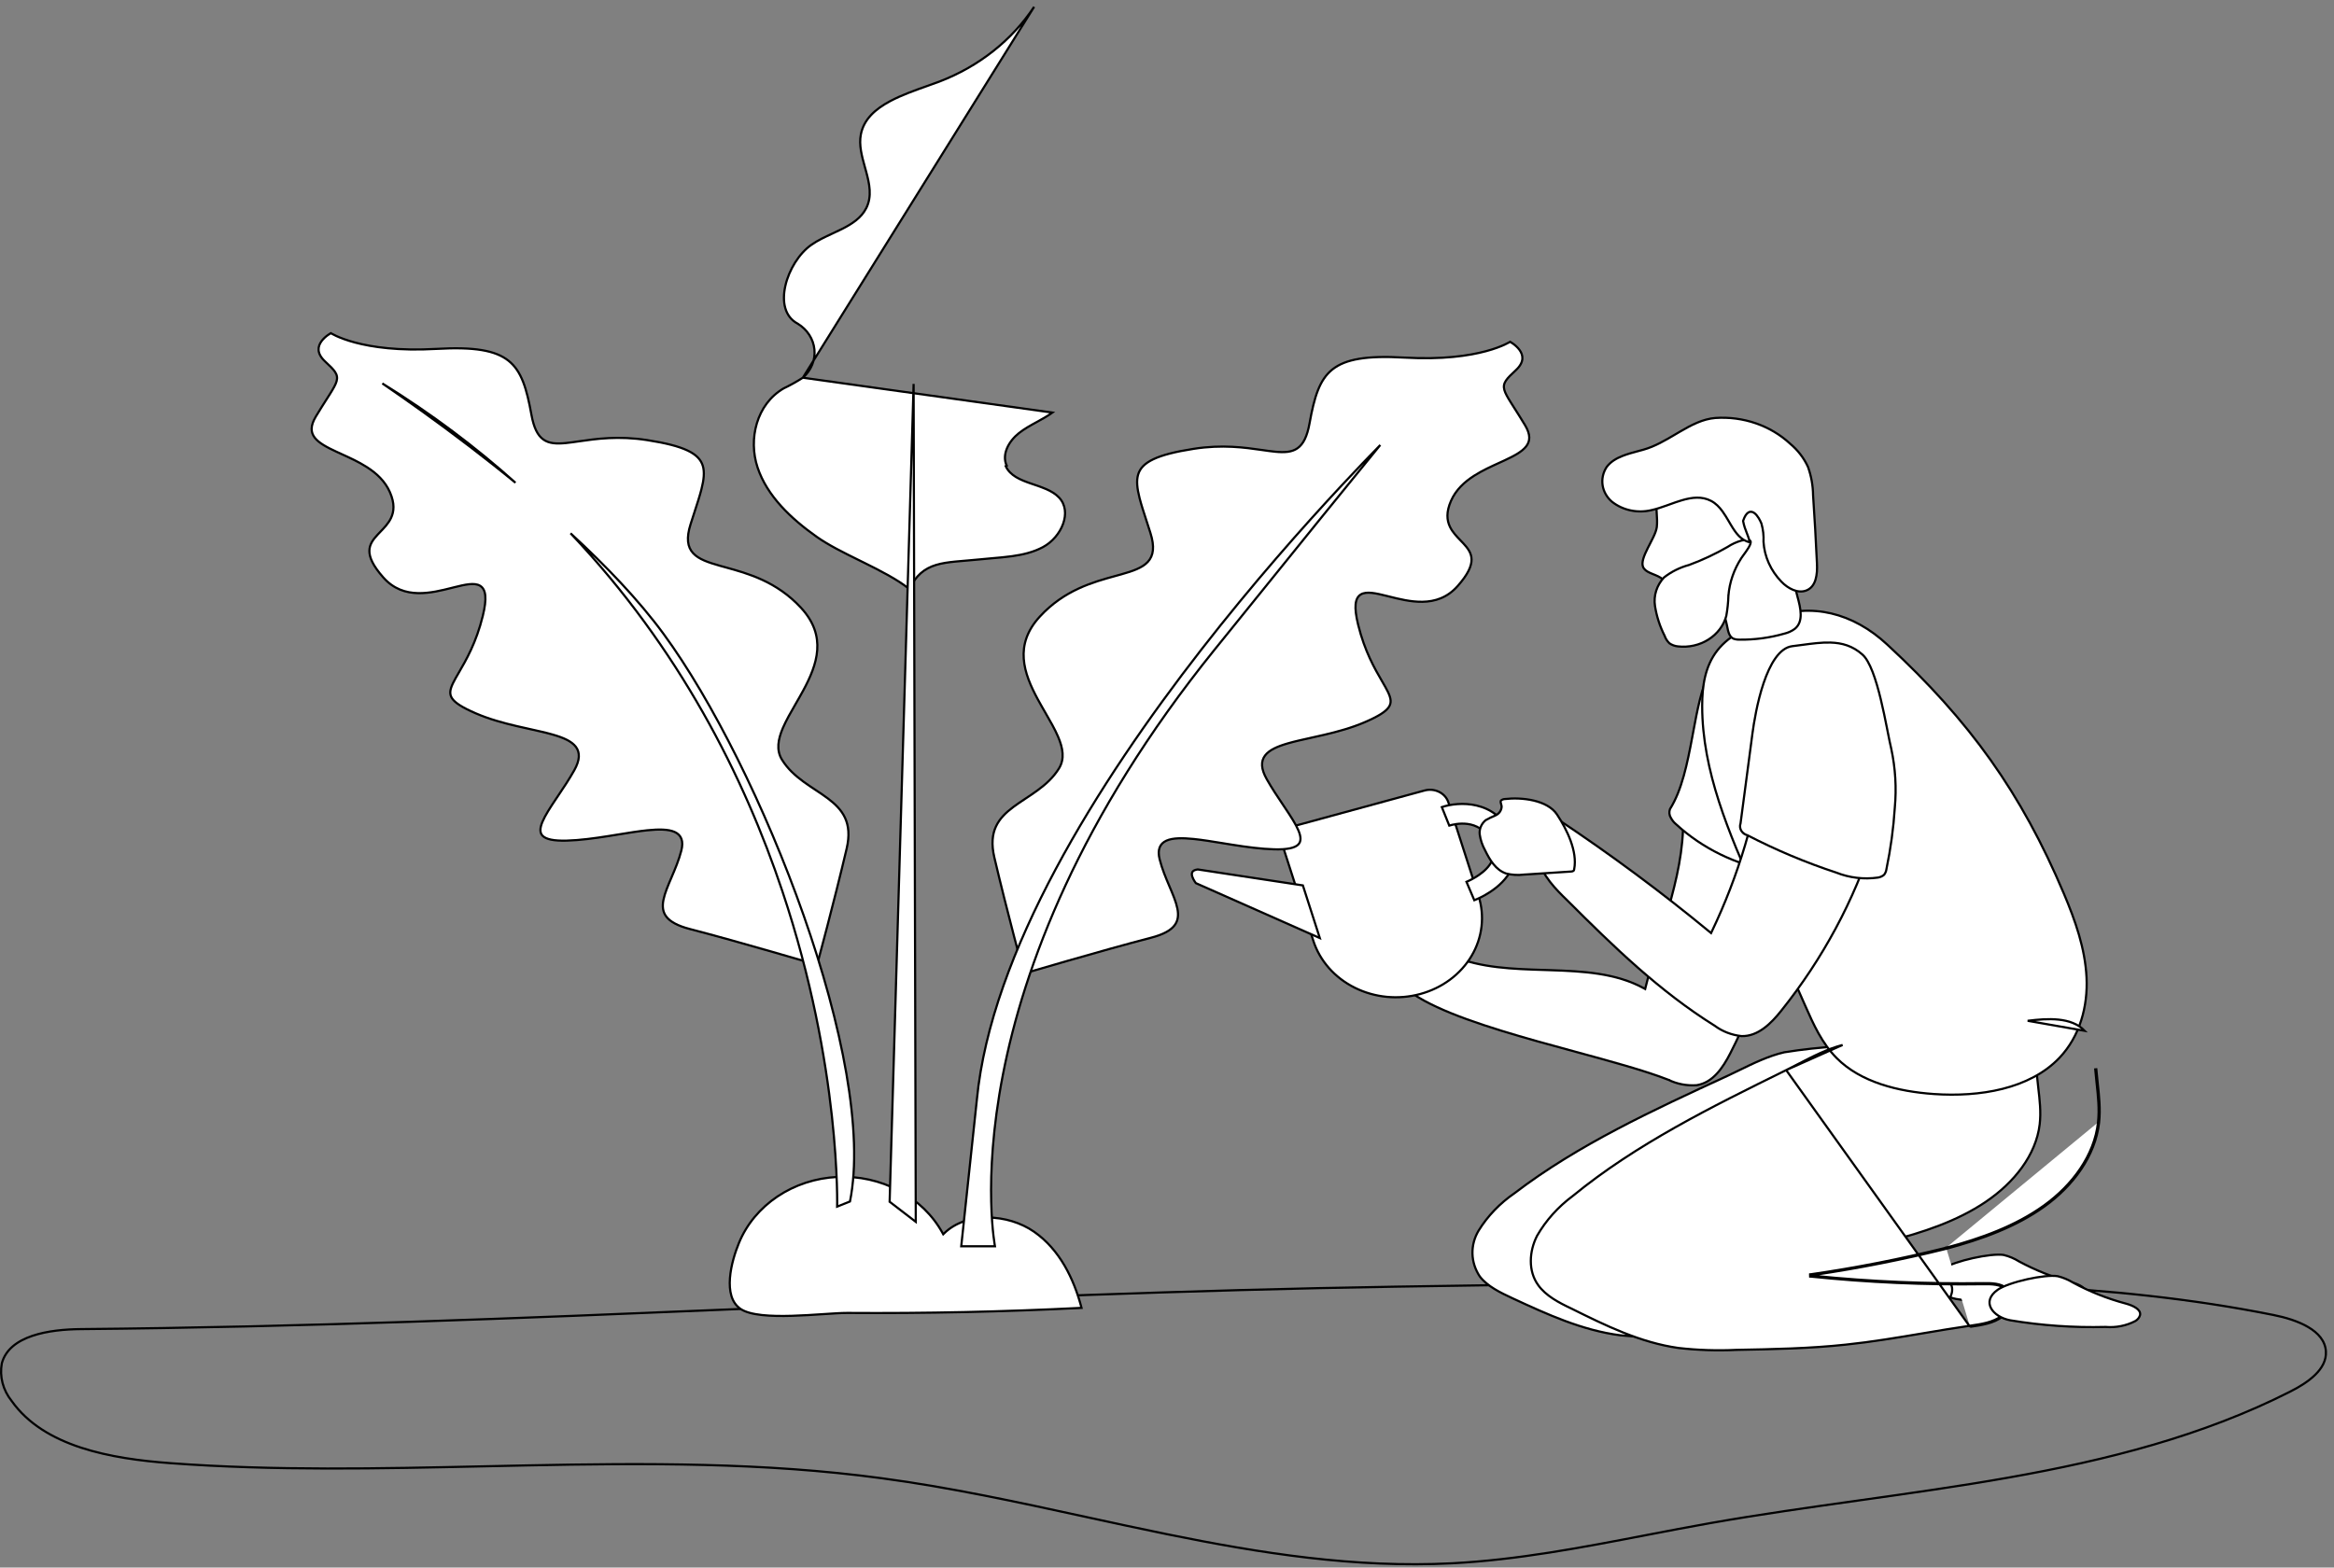 <svg width="323" height="217" viewBox="0 0 323 217" fill="none" xmlns="http://www.w3.org/2000/svg">
<rect x="0" y="0" width="323" height="217" fill="#808080" stroke="none"/>
<path d="M121.978 204.625C105.725 202.433 89.306 202.522 72.868 202.855C70.904 202.894 68.941 202.937 66.977 202.98C52.497 203.298 38.016 203.617 23.619 202.546L23.619 202.546C19.479 202.241 15.098 201.674 11.189 200.388C7.28 199.102 3.854 197.099 1.61 193.929L1.61 193.929L1.605 193.922C1.01 193.182 0.585 192.34 0.353 191.447C0.122 190.556 0.088 189.631 0.253 188.728C0.765 186.813 2.38 185.634 4.452 184.928C6.526 184.222 9.025 184.002 11.239 183.986L11.24 183.986C41.513 183.717 71.805 182.492 102.111 181.212C103.925 181.136 105.738 181.059 107.552 180.982C136.046 179.776 164.552 178.569 193.067 178.112C194.768 178.086 196.47 178.06 198.172 178.033C213.854 177.792 229.572 177.551 245.326 177.551L245.327 177.551C268.543 177.419 291.959 177.477 314.645 182.036L314.675 181.889L314.645 182.036C316.266 182.36 318.042 182.886 319.43 183.705C320.819 184.524 321.795 185.619 321.88 187.078C321.953 188.31 321.346 189.384 320.396 190.314C319.446 191.245 318.168 192.016 316.939 192.636L316.939 192.637C304.848 198.773 291.605 202.122 277.979 204.536C271.167 205.743 264.261 206.716 257.356 207.688L257.258 207.702C250.387 208.669 243.519 209.635 236.751 210.83C233.76 211.359 230.776 211.933 227.794 212.508C218.889 214.223 209.996 215.936 200.933 216.405C187.596 217.089 174.483 215.03 161.389 212.355C157.669 211.596 153.951 210.786 150.229 209.976C140.853 207.935 131.457 205.89 121.978 204.625ZM121.978 204.625C121.978 204.625 121.978 204.625 121.978 204.626L121.958 204.774L121.978 204.625C121.978 204.625 121.978 204.625 121.978 204.625Z" stroke="black" stroke-width="0.3"/>
<path d="M279.422 174.624L279.422 174.624L279.431 174.629C281.716 175.857 284.154 176.826 286.693 177.513L286.694 177.513C287.185 177.643 287.728 177.844 288.126 178.118C288.524 178.393 288.738 178.712 288.675 179.085C288.63 179.259 288.548 179.423 288.432 179.568C288.316 179.714 288.168 179.839 287.998 179.933C286.756 180.577 285.331 180.859 283.91 180.741L283.902 180.74L283.894 180.74C279.47 180.856 275.045 180.544 270.693 179.81C269.471 179.581 268.454 178.919 268.038 178.13C267.833 177.739 267.773 177.318 267.903 176.894C268.034 176.468 268.361 176.021 268.958 175.593C269.334 175.337 269.929 175.072 270.648 174.824C271.364 174.576 272.195 174.347 273.033 174.161C273.872 173.974 274.717 173.829 275.463 173.749C276.208 173.669 276.844 173.654 277.275 173.72C278.042 173.906 278.768 174.212 279.422 174.624Z" fill="white" stroke="black" stroke-width="0.3"/>
<path d="M239.109 148.909L239.11 148.909C239.612 148.674 240.123 148.425 240.641 148.172C242.644 147.196 244.759 146.165 246.915 145.67C249.402 145.27 251.911 144.995 254.43 144.847L254.43 144.847L254.439 144.846L272.55 142.685L272.552 142.685C273.935 142.508 275.43 142.384 276.807 142.525C278.185 142.667 279.427 143.072 280.322 143.939L280.323 143.94C280.973 144.553 281.323 145.324 281.531 146.166C281.714 146.907 281.784 147.692 281.853 148.467C281.863 148.577 281.873 148.686 281.883 148.795C281.935 149.382 282.003 149.966 282.071 150.548C282.271 152.261 282.468 153.954 282.269 155.644C281.764 159.892 278.734 163.719 274.79 166.378C270.847 169.036 266.078 170.631 261.249 171.843C255.043 173.29 248.761 174.44 242.426 175.289L242.432 175.587C250.392 176.361 258.395 176.695 266.399 176.585H266.399C266.973 176.577 267.572 176.578 268.127 176.665C268.682 176.753 269.181 176.925 269.565 177.251L269.567 177.253C270.103 177.693 270.248 178.318 270.111 178.951C269.973 179.586 269.55 180.219 268.962 180.64C267.632 181.403 266.115 181.849 264.55 181.937L264.549 181.936L264.537 181.938C262.608 182.216 260.687 182.521 258.769 182.826C254.969 183.431 251.178 184.034 247.347 184.413C242.432 184.897 237.474 184.994 232.516 185.091L232.208 185.097L232.205 185.097C229.54 185.205 226.869 185.12 224.218 184.842C218.935 184.152 214.103 181.935 209.364 179.74C207.618 178.929 205.845 178.077 204.786 176.695C204.15 175.743 203.801 174.654 203.773 173.54C203.746 172.424 204.041 171.32 204.63 170.343C205.878 168.329 207.564 166.572 209.584 165.182L209.584 165.182L209.59 165.178C218.338 158.491 228.764 153.671 239.109 148.909Z" fill="white" stroke="black" stroke-width="0.3"/>
<path d="M111.105 52.285L111.095 52.291C110.248 52.835 109.364 53.328 108.447 53.766C104.697 55.951 103.531 60.783 104.842 64.716C106.154 68.654 109.449 71.782 113.038 74.318C114.668 75.469 116.79 76.516 118.949 77.582C119.156 77.684 119.364 77.787 119.572 77.889C121.866 79.025 124.152 80.194 125.849 81.537C126.295 80.597 126.809 79.894 127.402 79.366C128.032 78.805 128.743 78.447 129.541 78.204C130.337 77.962 131.221 77.835 132.195 77.738C132.637 77.693 133.1 77.655 133.583 77.615L133.73 77.603C134.266 77.559 134.827 77.511 135.415 77.451C136.044 77.382 136.673 77.328 137.3 77.275C138.227 77.196 139.15 77.118 140.06 76.99C141.579 76.778 143.03 76.433 144.331 75.735C145.621 75.044 146.652 73.815 147.12 72.51C147.587 71.206 147.485 69.85 146.553 68.867C146.081 68.37 145.469 68.01 144.788 67.71C144.246 67.472 143.67 67.276 143.091 67.079C142.94 67.028 142.788 66.976 142.637 66.924C141.199 66.426 139.788 65.853 139.179 64.529C139.179 64.529 139.179 64.529 139.179 64.529L139.315 64.466C138.589 62.898 139.602 61.067 141.011 59.953C141.767 59.355 142.623 58.886 143.481 58.416C144.221 58.01 144.962 57.604 145.639 57.115L111.105 52.285ZM111.105 52.285L111.113 52.278C111.678 51.782 112.115 51.175 112.391 50.501C112.668 49.826 112.776 49.103 112.707 48.385C112.638 47.666 112.395 46.972 111.995 46.353C111.596 45.734 111.051 45.207 110.402 44.81L110.402 44.81L110.394 44.805C108.591 43.855 108.186 41.764 108.689 39.55C109.191 37.341 110.588 35.082 112.285 33.89L112.202 33.773L112.285 33.89C113.157 33.277 114.171 32.806 115.191 32.333C115.625 32.132 116.06 31.93 116.486 31.716C117.899 31.008 119.198 30.173 119.885 28.802L119.885 28.802C120.699 27.178 120.323 25.433 119.855 23.712C119.806 23.533 119.756 23.354 119.706 23.176C119.273 21.619 118.846 20.086 119.136 18.6L119.136 18.6C119.545 16.505 121.139 15.091 123.214 13.988C124.762 13.166 126.553 12.53 128.282 11.915C128.873 11.705 129.457 11.498 130.021 11.286L130.022 11.286C135.468 9.191 140.047 5.568 143.112 0.942L111.105 52.285Z" fill="white" stroke="black" stroke-width="0.3"/>
<path d="M102.273 172.038L102.273 172.038C103.333 169.473 105.183 167.245 107.597 165.627C110.012 164.008 112.888 163.069 115.874 162.925C118.86 162.781 121.827 163.439 124.413 164.817C126.999 166.195 129.092 168.234 130.438 170.683L130.533 170.856L130.674 170.719C132.222 169.214 134.423 168.532 136.697 168.542C138.97 168.552 141.302 169.255 143.096 170.503C146.644 172.97 148.608 177.006 149.673 181.047C138.871 181.59 128.064 181.824 117.25 181.747H117.249C116.409 181.747 115.232 181.826 113.903 181.915L113.898 181.915C112.564 182.004 111.073 182.104 109.602 182.146C108.13 182.189 106.683 182.175 105.436 182.037C104.183 181.899 103.155 181.638 102.504 181.203C101.212 180.339 100.879 178.698 101.018 176.914C101.156 175.137 101.76 173.272 102.273 172.038Z" fill="white" stroke="black" stroke-width="0.3"/>
<path d="M227.501 136.81L227.673 136.904L227.719 136.714C228.223 134.658 228.837 132.6 229.465 130.535C229.543 130.279 229.621 130.023 229.699 129.767C230.251 127.958 230.804 126.143 231.293 124.324C232.409 120.17 233.192 115.98 232.854 111.743L232.854 111.743C232.752 110.48 232.913 108.868 233.346 107.279C233.778 105.688 234.479 104.132 235.448 102.974C236.427 101.804 237.229 101.225 238.093 101.048C238.961 100.871 239.924 101.093 241.243 101.607L241.244 101.607C243.022 102.298 244.003 103.365 244.684 104.689C245.181 105.654 245.516 106.747 245.881 107.938C246.023 108.4 246.169 108.878 246.331 109.368C247.469 112.811 247.409 116.49 247.06 120.098C246.177 129.011 243.602 137.713 239.451 145.809L239.451 145.809C238.436 147.791 237.051 149.879 234.796 150.224C233.438 150.32 232.079 150.058 230.877 149.472L230.878 149.471L230.867 149.467C227.703 148.222 223.059 146.96 218.092 145.61C216.347 145.136 214.563 144.651 212.788 144.152C205.95 142.229 199.274 140.102 195.562 137.594C195.071 137.261 194.961 136.991 194.981 136.759C194.993 136.633 195.043 136.5 195.126 136.353C195.209 136.206 195.32 136.054 195.443 135.889C195.461 135.865 195.479 135.841 195.497 135.817C195.727 135.511 195.989 135.162 196.134 134.766C196.293 134.326 196.309 133.83 196.015 133.26C195.881 133.002 195.841 132.833 195.848 132.728C195.852 132.679 195.865 132.646 195.883 132.622C195.901 132.597 195.931 132.573 195.978 132.551C196.078 132.506 196.234 132.483 196.452 132.483C196.667 132.483 196.922 132.505 197.21 132.536C197.318 132.547 197.43 132.56 197.546 132.572C198.042 132.628 198.602 132.691 199.158 132.697C199.82 132.704 200.494 132.632 201.07 132.363C204.966 133.999 209.366 134.137 213.714 134.273C213.969 134.281 214.225 134.289 214.48 134.298C219.112 134.448 223.649 134.697 227.501 136.81Z" fill="white" stroke="black" stroke-width="0.3"/>
<path d="M231.241 113.228L231.241 113.228L231.235 113.219C231.119 113.032 231.048 112.825 231.027 112.612C231.007 112.404 231.034 112.194 231.108 111.996C232.753 109.397 233.511 105.667 234.185 102.069C234.226 101.852 234.266 101.635 234.306 101.419C234.601 99.837 234.888 98.294 235.237 96.888C235.634 95.29 236.107 93.882 236.753 92.808C236.914 92.54 237.039 92.395 237.134 92.329C237.178 92.298 237.208 92.291 237.226 92.29C237.242 92.289 237.261 92.293 237.287 92.311C237.349 92.353 237.423 92.451 237.511 92.628C237.597 92.798 237.684 93.017 237.783 93.272C237.797 93.307 237.811 93.344 237.825 93.381C238.213 94.381 238.774 95.828 240.017 96.579C241.821 97.723 243.224 99.322 244.058 101.181C245.092 103.611 245.656 106.189 245.723 108.797L245.723 108.797L245.723 108.803C245.972 112.741 245.797 116.692 245.201 120.598C240.195 119.69 235.594 117.439 231.98 114.128L231.981 114.128L231.974 114.122C231.667 113.871 231.418 113.567 231.241 113.228Z" fill="white" stroke="black" stroke-width="0.3"/>
<path d="M245.047 85.512L245.047 85.512C250.646 83.39 256.427 84.813 261.173 89.227L261.173 89.227C272.622 99.815 279.723 109.764 285.616 123.702L285.616 123.702C287.203 127.444 288.557 131.31 288.753 135.3C288.949 139.288 287.844 143.435 285.009 146.426C280.876 150.765 273.946 151.881 267.636 151.445C262.677 151.099 257.512 149.816 254.187 146.481C252.146 144.433 250.963 141.803 249.814 139.192L249.813 139.192L242.978 123.707C239.28 115.328 235.564 106.76 235.564 97.722C235.564 95.017 235.931 92.255 237.667 90.035C239.405 87.811 242.245 86.569 245.047 85.512Z" fill="white" stroke="black" stroke-width="0.3"/>
<path d="M247.848 75.85C247.842 78.126 248.145 80.392 248.751 82.598C248.967 83.388 249.187 84.251 249.195 85.047C249.203 85.838 249 86.542 248.39 87.044C247.951 87.369 247.439 87.602 246.889 87.725L246.889 87.725L246.881 87.727C244.894 88.293 242.823 88.57 240.743 88.546L240.743 88.546L240.738 88.546C240.452 88.554 240.167 88.51 239.9 88.417C239.601 88.28 239.413 88.03 239.282 87.716C239.156 87.411 239.089 87.062 239.024 86.723C239.021 86.706 239.017 86.689 239.014 86.672C238.858 85.842 238.596 85.032 238.235 84.259C238.064 83.766 237.73 83.336 237.283 83.029L237.276 83.024L237.268 83.02C236.619 82.676 235.899 82.82 235.219 82.991C235.143 83.01 235.068 83.03 234.993 83.049C234.374 83.208 233.785 83.359 233.226 83.252L233.225 83.252C232.455 83.108 231.971 82.551 231.491 81.876C231.421 81.779 231.352 81.678 231.282 81.577C230.876 80.992 230.442 80.366 229.815 79.973C229.589 79.83 229.337 79.715 229.086 79.61C228.999 79.574 228.912 79.539 228.826 79.504C228.664 79.438 228.505 79.373 228.351 79.303C227.88 79.089 227.521 78.848 227.373 78.455L227.372 78.453C227.258 78.159 227.286 77.778 227.42 77.325C227.552 76.875 227.781 76.378 228.038 75.867C228.132 75.68 228.23 75.491 228.327 75.302C228.495 74.978 228.662 74.654 228.807 74.346C229.038 73.858 229.225 73.386 229.283 72.976L229.283 72.976L229.283 72.972C229.357 72.318 229.313 71.662 229.27 71.025C229.268 70.991 229.266 70.957 229.264 70.923C229.219 70.248 229.182 69.593 229.282 68.952L229.282 68.951C229.506 67.461 230.804 65.923 232.473 64.708C234.135 63.497 236.127 62.637 237.684 62.479C239.739 62.403 241.755 63.002 243.372 64.167L243.371 64.167L243.383 64.174C244.976 65.126 246.258 66.457 247.093 68.024C247.671 69.213 247.862 70.496 247.907 71.822C247.929 72.485 247.915 73.156 247.894 73.831C247.891 73.952 247.887 74.073 247.883 74.195C247.866 74.748 247.848 75.302 247.848 75.85ZM247.848 75.85C247.848 75.851 247.848 75.851 247.848 75.851H247.998L247.848 75.85Z" fill="white" stroke="black" stroke-width="0.3"/>
<path d="M239.193 82.455L239.192 82.455L239.192 82.463C239.165 83.402 239.067 84.338 238.9 85.264C238.538 86.59 237.661 87.752 236.431 88.529C235.198 89.308 233.697 89.647 232.21 89.48L232.208 89.48C231.78 89.437 231.374 89.289 231.033 89.051C230.728 88.757 230.502 88.405 230.37 88.021L230.367 88.011L230.362 88.002C229.702 86.692 229.254 85.301 229.031 83.872C228.925 83.172 228.982 82.458 229.197 81.779C229.412 81.103 229.779 80.476 230.277 79.938C231.288 79.143 232.471 78.553 233.748 78.207L233.748 78.207L233.761 78.203C235.606 77.52 237.382 76.688 239.067 75.717L239.067 75.717L239.075 75.712C239.666 75.32 240.322 75.021 241.02 74.825C241.366 74.752 241.629 74.726 241.824 74.734C242.021 74.742 242.133 74.784 242.194 74.832C242.248 74.874 242.277 74.933 242.28 75.022C242.283 75.117 242.255 75.24 242.197 75.387C242.079 75.682 241.857 76.028 241.621 76.363C241.522 76.504 241.419 76.644 241.322 76.776C241.194 76.951 241.076 77.111 240.993 77.237L240.993 77.238C239.961 78.824 239.344 80.61 239.193 82.455Z" fill="white" stroke="black" stroke-width="0.3"/>
<path d="M228.582 70.606L228.582 70.606L228.578 70.607C227.633 70.84 226.64 70.858 225.685 70.66C224.732 70.462 223.845 70.054 223.102 69.473C222.389 68.873 221.926 68.067 221.786 67.193C221.647 66.319 221.84 65.427 222.333 64.666C222.87 63.93 223.659 63.46 224.563 63.106C225.234 62.844 225.954 62.65 226.67 62.458C226.923 62.389 227.176 62.322 227.426 62.251C229.019 61.804 230.467 60.947 231.876 60.114C232.074 59.997 232.272 59.88 232.469 59.765C234.075 58.826 235.651 57.996 237.398 57.859C239.293 57.732 241.195 57.983 242.975 58.595C244.755 59.206 246.369 60.163 247.709 61.4L247.709 61.4L247.714 61.405C248.795 62.305 249.647 63.412 250.21 64.646C250.655 65.9 250.89 67.209 250.908 68.527L250.908 68.527L250.908 68.535C251.123 71.697 251.303 74.855 251.446 78.011L251.446 78.012C251.482 78.744 251.456 79.551 251.245 80.24C251.035 80.925 250.647 81.479 249.963 81.742L249.963 81.742C249.377 81.968 248.745 81.898 248.142 81.652C247.538 81.406 246.974 80.987 246.537 80.532L246.537 80.532C245.049 78.999 244.173 77.048 244.05 75.001C244.096 74.154 244 73.305 243.766 72.485L243.764 72.478L243.761 72.471C243.682 72.27 243.551 71.991 243.385 71.722C243.22 71.456 243.014 71.186 242.779 71.017C242.54 70.846 242.248 70.766 241.954 70.942C241.681 71.105 241.443 71.47 241.237 72.073L241.224 72.111L241.231 72.15C241.359 72.826 241.54 73.284 241.717 73.732L241.719 73.737C241.876 74.134 242.03 74.524 242.148 75.064C240.927 74.804 240.215 73.797 239.516 72.625C239.438 72.494 239.36 72.361 239.282 72.227C238.994 71.737 238.7 71.235 238.368 70.78C237.943 70.198 237.447 69.68 236.802 69.341C235.515 68.665 234.128 68.846 232.742 69.255C232.176 69.421 231.604 69.628 231.036 69.833C230.907 69.88 230.779 69.926 230.651 69.972C229.953 70.221 229.263 70.456 228.582 70.606Z" fill="white" stroke="black" stroke-width="0.3"/>
<path d="M247.186 148.132L247.186 148.132C236.84 153.232 226.415 158.381 217.667 165.546L217.661 165.55L217.661 165.55C215.618 167.065 213.932 168.946 212.707 171.078C211.613 173.239 211.458 175.93 212.859 177.882L212.859 177.883C213.919 179.373 215.695 180.308 217.447 181.134L217.45 181.135C222.18 183.488 227.011 185.86 232.293 186.599C234.941 186.9 237.612 186.988 240.277 186.862L240.282 186.862L240.282 186.862C245.342 186.771 250.403 186.672 255.419 186.137L255.419 186.137C259.024 185.761 262.584 185.161 266.151 184.56C268.298 184.198 270.447 183.836 272.609 183.522M247.186 148.132L272.631 183.671M247.186 148.132C247.731 147.863 248.287 147.575 248.851 147.282C250.812 146.266 252.881 145.194 254.996 144.653L247.186 148.132ZM272.609 183.522L272.631 183.671M272.609 183.522L272.609 183.522L272.631 183.671M272.609 183.522L272.616 183.521C274.212 183.289 275.843 183.052 277.025 182.141C277.607 181.692 278.035 181.009 278.177 180.321C278.318 179.635 278.174 178.958 277.636 178.487L277.634 178.485C277.251 178.136 276.752 177.952 276.199 177.859C275.644 177.765 275.047 177.765 274.472 177.773C266.466 177.889 258.46 177.534 250.504 176.708L250.498 176.411C256.84 175.495 263.123 174.262 269.319 172.718M272.631 183.671L272.661 183.666C274.24 183.437 275.904 183.194 277.116 182.26C278.336 181.319 278.91 179.405 277.735 178.374C276.91 177.623 275.618 177.607 274.47 177.623C266.675 177.736 258.88 177.402 251.13 176.621C250.934 176.65 250.737 176.679 250.541 176.707L250.519 176.559L250.535 176.41C250.732 176.43 250.929 176.45 251.127 176.47C257.268 175.563 263.353 174.359 269.357 172.863M269.319 172.718C269.319 172.718 269.318 172.718 269.318 172.718L269.357 172.863M269.319 172.718C269.32 172.718 269.32 172.718 269.321 172.717L269.357 172.863M269.319 172.718C274.148 171.424 278.917 169.714 282.859 166.875C286.802 164.037 289.836 159.93 290.342 155.373M269.357 172.863C274.192 171.568 278.982 169.852 282.947 166.997C286.912 164.143 289.979 160.001 290.491 155.389M290.491 155.389L290.342 155.373M290.491 155.389C290.692 153.541 290.492 151.716 290.293 149.886C290.225 149.266 290.157 148.645 290.105 148.022L289.956 148.035C290.008 148.666 290.077 149.292 290.145 149.915C290.344 151.741 290.541 153.543 290.342 155.373M290.491 155.389L290.342 155.373C290.342 155.373 290.342 155.373 290.342 155.373M288.499 142.693C286.643 140.762 283.377 140.96 280.606 141.307L288.499 142.693Z" fill="white" stroke="black" stroke-width="0.3"/>
<path d="M236.645 129.04L236.793 129.162L236.876 128.989C240.598 121.211 243.048 112.969 244.147 104.531L243.998 104.512L244.147 104.531C244.231 103.885 244.25 103.13 244.271 102.34L244.271 102.337L244.271 102.337C244.292 101.542 244.314 100.708 244.4 99.893C244.574 98.258 245.006 96.739 246.174 95.793C247.345 94.842 249.06 94.581 250.8 94.751C252.536 94.92 254.265 95.516 255.437 96.241C258.663 98.241 260.457 101.8 260.856 105.378C261.257 108.96 260.43 112.565 259.329 116.041C256.604 124.629 252.262 132.71 246.5 139.918L246.5 139.918C245.803 140.794 244.999 141.689 244.08 142.356C243.164 143.022 242.142 143.456 241.003 143.426C239.651 143.281 238.372 142.788 237.315 142.003L237.315 142.003L237.305 141.997C229.652 137.222 223.231 130.972 216.951 124.693L216.949 124.69C215.224 123.038 213.471 121.2 212.891 118.986C212.318 116.799 213.318 114.109 215.583 113.412C222.897 118.277 229.928 123.494 236.645 129.04Z" fill="white" stroke="black" stroke-width="0.3"/>
<path d="M240.866 113.998L240.871 113.984L240.873 113.969L242.523 101.504C242.707 100.129 243.169 97.207 244.057 94.576C244.501 93.26 245.049 92.025 245.716 91.094C246.383 90.161 247.155 89.554 248.044 89.448C248.509 89.392 248.964 89.331 249.41 89.271C250.793 89.086 252.083 88.913 253.305 88.948C254.909 88.994 256.377 89.398 257.74 90.607L257.74 90.608C258.251 91.056 258.722 91.916 259.15 93.023C259.575 94.124 259.949 95.447 260.277 96.799C260.605 98.15 260.886 99.527 261.126 100.735C261.165 100.933 261.204 101.128 261.241 101.317C261.43 102.272 261.592 103.091 261.73 103.654C262.307 106.337 262.472 109.082 262.22 111.807L262.22 111.807L262.22 111.811C262.037 114.66 261.651 117.494 261.065 120.296L261.065 120.296L261.063 120.308C261.028 120.588 260.918 120.857 260.743 121.09C260.506 121.296 260.206 121.433 259.881 121.482C257.934 121.754 255.943 121.517 254.136 120.798L254.136 120.798L254.128 120.795C249.882 119.395 245.772 117.668 241.843 115.631L241.829 115.624L241.813 115.62C241.632 115.57 241.463 115.488 241.318 115.378L241.228 115.498L241.318 115.378C241.173 115.269 241.053 115.135 240.966 114.984C240.879 114.833 240.825 114.668 240.808 114.5C240.791 114.331 240.811 114.16 240.866 113.998Z" fill="white" stroke="black" stroke-width="0.3"/>
<path d="M286.905 177.561L286.905 177.561L286.912 177.565C289.194 178.801 291.633 179.769 294.175 180.449L294.175 180.449C294.666 180.58 295.21 180.78 295.609 181.055C296.008 181.33 296.224 181.649 296.166 182.023C296.12 182.197 296.038 182.362 295.922 182.508C295.806 182.656 295.659 182.782 295.488 182.878C294.247 183.522 292.821 183.804 291.401 183.686L291.392 183.685L291.384 183.685C286.961 183.799 282.537 183.491 278.183 182.764C276.962 182.534 275.945 181.871 275.529 181.08C275.323 180.689 275.264 180.268 275.394 179.844C275.525 179.418 275.852 178.972 276.45 178.546C276.827 178.281 277.424 178.01 278.144 177.757C278.862 177.504 279.692 177.272 280.531 177.085C281.37 176.897 282.214 176.754 282.958 176.677C283.703 176.6 284.337 176.591 284.764 176.664C285.527 176.853 286.25 177.156 286.905 177.561Z" fill="white" stroke="black" stroke-width="0.3"/>
<path d="M196.544 137.599L196.543 137.599C193.513 138.425 190.252 138.109 187.478 136.725C184.704 135.34 182.644 133.001 181.749 130.222L177.586 117.305C177.388 116.69 177.463 116.025 177.798 115.457C178.134 114.888 178.703 114.463 179.382 114.278L179.398 114.274L179.413 114.265L179.43 114.256L197.139 109.429C197.818 109.244 198.547 109.315 199.165 109.623C199.783 109.932 200.24 110.452 200.438 111.067L204.603 123.992C205.047 125.37 205.192 126.815 205.028 128.245C204.864 129.675 204.395 131.062 203.646 132.326C202.898 133.59 201.886 134.707 200.667 135.612C199.448 136.517 198.047 137.192 196.544 137.599Z" fill="white" stroke="black" stroke-width="0.3"/>
<path d="M204.028 124.616L202.943 122.069C203.352 121.901 204 121.583 204.643 121.139C205.367 120.641 206.102 119.972 206.469 119.168L206.469 119.168L206.47 119.166C206.651 118.749 206.735 118.302 206.717 117.853C206.699 117.406 206.58 116.967 206.368 116.565C205.581 114.83 204.267 114.207 203.064 114.053C201.993 113.916 201.012 114.15 200.562 114.285L199.534 111.723C200.74 111.327 202.555 111.087 204.345 111.509C206.202 111.946 208.034 113.094 209.138 115.53L209.138 115.53L209.14 115.534C209.502 116.268 209.695 117.063 209.709 117.868C209.722 118.672 209.556 119.471 209.219 120.215C208.554 121.664 207.331 122.74 206.212 123.475C205.254 124.104 204.383 124.477 204.028 124.616Z" fill="white" stroke="black" stroke-width="0.3"/>
<path d="M165.009 120.714C165.098 120.56 165.302 120.411 165.749 120.354L180.303 122.565L182.648 129.855L165.496 122.251C165.486 122.238 165.473 122.221 165.457 122.2C165.419 122.148 165.367 122.075 165.31 121.985C165.194 121.805 165.065 121.569 164.993 121.331C164.92 121.09 164.916 120.876 165.009 120.714Z" fill="white" stroke="black" stroke-width="0.3"/>
<path d="M208.254 110.61L208.261 110.61L208.269 110.609C209.412 110.475 210.885 110.501 212.241 110.822C213.601 111.143 214.817 111.752 215.482 112.762C216.173 113.812 216.882 115.082 217.36 116.4C217.839 117.719 218.081 119.074 217.855 120.3L217.854 120.3L217.853 120.314C217.845 120.398 217.813 120.48 217.758 120.551C217.653 120.614 217.529 120.648 217.402 120.647L217.402 120.647L217.391 120.648L210.897 121.069L210.897 121.068L210.888 121.069C210.066 121.172 209.229 121.121 208.429 120.918C206.99 120.427 206.171 119.042 205.516 117.696L205.516 117.696L205.512 117.688C205.131 117.005 204.882 116.267 204.776 115.507C204.734 115.14 204.788 114.768 204.934 114.424C205.078 114.082 205.31 113.775 205.61 113.529C206.031 113.287 206.47 113.075 206.926 112.893L206.926 112.893L206.929 112.892C207.185 112.782 207.405 112.608 207.561 112.388C207.717 112.167 207.804 111.909 207.809 111.643L207.81 111.635L207.809 111.626C207.801 111.538 207.78 111.453 207.758 111.376C207.749 111.344 207.741 111.314 207.733 111.287C207.719 111.242 207.707 111.201 207.696 111.157C207.663 111.026 207.658 110.932 207.695 110.85C207.761 110.78 207.842 110.722 207.935 110.68C208.034 110.636 208.143 110.612 208.254 110.61Z" fill="white" stroke="black" stroke-width="0.3"/>
<path d="M126.434 53.144L126.732 169.135L123.115 166.356L126.434 53.144Z" fill="white" stroke="black" stroke-width="0.3"/>
<path d="M208.854 47.391C208.907 47.361 208.951 47.335 208.983 47.315C209.001 47.325 209.023 47.338 209.046 47.352C209.133 47.404 209.256 47.482 209.395 47.582C209.675 47.785 210.016 48.075 210.278 48.434C210.539 48.792 210.713 49.209 210.679 49.671C210.645 50.131 210.402 50.662 209.773 51.247C209.13 51.845 208.667 52.284 208.401 52.688C208.265 52.894 208.176 53.096 208.139 53.31C208.102 53.525 208.12 53.744 208.184 53.98C208.312 54.443 208.628 54.995 209.104 55.753C209.245 55.978 209.4 56.222 209.571 56.489C209.979 57.13 210.472 57.903 211.048 58.859C211.447 59.523 211.622 60.077 211.631 60.551C211.64 61.021 211.486 61.425 211.203 61.791C210.917 62.161 210.499 62.494 209.982 62.812C209.465 63.13 208.857 63.429 208.198 63.736C207.963 63.845 207.721 63.955 207.475 64.067C206.346 64.582 205.124 65.138 204.016 65.846C202.664 66.709 201.466 67.807 200.795 69.348C200.125 70.885 200.216 72.009 200.657 72.928C201.01 73.663 201.587 74.261 202.13 74.823C202.252 74.949 202.373 75.074 202.489 75.198C203.129 75.885 203.633 76.556 203.646 77.443C203.658 78.334 203.176 79.487 201.717 81.13C200.284 82.745 198.585 83.271 196.866 83.302C195.25 83.331 193.625 82.923 192.188 82.562C192.089 82.537 191.991 82.512 191.894 82.488C191.145 82.301 190.449 82.136 189.849 82.073C189.253 82.011 188.722 82.046 188.321 82.288C187.909 82.537 187.667 82.983 187.603 83.658C187.539 84.329 187.647 85.247 187.95 86.48C188.857 90.172 190.26 92.585 191.256 94.298C191.589 94.872 191.877 95.367 192.085 95.805C192.294 96.244 192.42 96.618 192.444 96.955C192.467 97.287 192.392 97.59 192.186 97.893C191.977 98.2 191.628 98.512 191.095 98.85C190.562 99.187 189.854 99.544 188.933 99.944C187.097 100.741 185.141 101.273 183.282 101.71C182.659 101.856 182.045 101.992 181.45 102.124C180.277 102.384 179.177 102.627 178.226 102.902C177.507 103.11 176.865 103.338 176.33 103.608C175.797 103.878 175.362 104.195 175.069 104.584C174.773 104.978 174.626 105.438 174.657 105.981C174.688 106.519 174.894 107.131 175.29 107.836C175.993 109.087 176.802 110.292 177.547 111.4C177.63 111.524 177.713 111.647 177.795 111.77C178.608 112.982 179.311 114.06 179.687 114.956C180.066 115.859 180.082 116.503 179.648 116.923C179.423 117.141 179.059 117.318 178.511 117.432C177.964 117.546 177.245 117.596 176.322 117.57C174.473 117.519 172.489 117.244 170.568 116.94C170.111 116.868 169.658 116.794 169.21 116.721C167.781 116.487 166.415 116.265 165.209 116.14C164.416 116.059 163.687 116.019 163.05 116.048C162.414 116.076 161.859 116.173 161.42 116.371C160.977 116.571 160.649 116.875 160.482 117.314C160.316 117.748 160.315 118.293 160.483 118.961C160.814 120.278 161.336 121.516 161.819 122.652L161.843 122.709C162.319 123.829 162.748 124.841 162.932 125.747C163.117 126.663 163.045 127.446 162.53 128.11C162.008 128.783 161.013 129.361 159.281 129.81C155.795 130.714 151.362 131.964 147.801 132.988C146.021 133.5 144.459 133.956 143.341 134.283C142.782 134.447 142.335 134.579 142.027 134.67L141.699 134.767L141.632 134.522C141.564 134.266 141.463 133.893 141.337 133.422C141.086 132.479 140.732 131.145 140.324 129.58C139.508 126.448 138.474 122.391 137.605 118.684C137.176 116.855 137.327 115.499 137.828 114.414C138.331 113.325 139.195 112.49 140.224 111.719C140.739 111.333 141.291 110.965 141.859 110.589L141.923 110.547C142.468 110.186 143.026 109.816 143.569 109.419C144.698 108.593 145.771 107.64 146.557 106.364C147.368 105.047 147.102 103.546 146.417 101.953C145.97 100.912 145.331 99.805 144.669 98.659C144.321 98.055 143.966 97.441 143.63 96.819C142.648 95.006 141.813 93.118 141.677 91.193C141.54 89.276 142.095 87.311 143.92 85.333C147.294 81.677 151.26 80.586 154.361 79.732C154.634 79.657 154.9 79.584 155.158 79.511C155.956 79.286 156.685 79.061 157.308 78.791C157.931 78.521 158.458 78.201 158.847 77.779C159.637 76.92 159.812 75.688 159.202 73.76C159.019 73.183 158.841 72.636 158.672 72.117C158.28 70.915 157.937 69.862 157.7 68.93C157.361 67.594 157.249 66.539 157.51 65.679C157.769 64.83 158.4 64.145 159.616 63.569C160.838 62.99 162.633 62.531 165.191 62.131C169.181 61.508 172.264 61.952 174.641 62.294C175.3 62.389 175.905 62.477 176.46 62.531C177.73 62.656 178.768 62.611 179.569 62.044C180.372 61.475 180.899 60.409 181.228 58.594C181.884 54.978 182.588 52.581 184.39 51.144C186.194 49.706 189.137 49.2 194.366 49.502C199.611 49.804 203.278 49.25 205.638 48.617C206.818 48.301 207.67 47.965 208.23 47.707C208.51 47.578 208.716 47.469 208.854 47.391Z" fill="white" stroke="black" stroke-width="0.3"/>
<path d="M113.137 133.318L113.071 133.563L112.742 133.465C112.434 133.375 111.986 133.243 111.427 133.079C110.309 132.751 108.745 132.296 106.964 131.784C103.401 130.76 98.966 129.509 95.479 128.605C93.748 128.157 92.75 127.578 92.227 126.906C91.71 126.242 91.636 125.459 91.82 124.543C92.004 123.626 92.442 122.602 92.926 121.468L92.934 121.448C93.419 120.312 93.947 119.074 94.286 117.758C94.459 117.089 94.461 116.544 94.298 116.11C94.133 115.671 93.806 115.366 93.363 115.167C92.925 114.969 92.37 114.872 91.733 114.843C91.094 114.815 90.364 114.855 89.57 114.936C88.36 115.06 86.99 115.283 85.556 115.517C85.109 115.59 84.656 115.663 84.199 115.735C82.274 116.039 80.287 116.314 78.439 116.366C77.516 116.391 76.796 116.342 76.249 116.228C75.701 116.113 75.338 115.937 75.112 115.719C74.678 115.299 74.695 114.655 75.074 113.751C75.45 112.856 76.153 111.778 76.966 110.565C77.047 110.443 77.13 110.32 77.214 110.195C77.959 109.087 78.768 107.883 79.471 106.631C79.866 105.927 80.072 105.315 80.103 104.776C80.135 104.234 79.988 103.773 79.692 103.38C79.398 102.99 78.964 102.674 78.43 102.404C77.896 102.133 77.253 101.906 76.535 101.698C75.583 101.423 74.484 101.179 73.31 100.919C72.716 100.788 72.102 100.652 71.479 100.505C69.62 100.069 67.663 99.536 65.828 98.74C64.907 98.34 64.198 97.983 63.666 97.646C63.132 97.308 62.784 96.996 62.575 96.689C62.368 96.386 62.294 96.083 62.317 95.751C62.341 95.413 62.467 95.04 62.675 94.601C62.884 94.162 63.172 93.667 63.505 93.094C64.501 91.38 65.903 88.967 66.811 85.275C67.114 84.043 67.222 83.125 67.157 82.454C67.093 81.779 66.85 81.335 66.438 81.086C66.037 80.845 65.505 80.811 64.909 80.874C64.309 80.937 63.612 81.103 62.863 81.291C62.767 81.315 62.671 81.339 62.573 81.364C61.135 81.727 59.507 82.137 57.891 82.108C56.173 82.078 54.475 81.551 53.044 79.934C51.587 78.289 51.106 77.135 51.119 76.242C51.132 75.353 51.636 74.682 52.276 73.995C52.391 73.871 52.512 73.746 52.634 73.619C53.176 73.057 53.753 72.459 54.105 71.724C54.545 70.805 54.636 69.681 53.966 68.144C53.295 66.602 52.096 65.505 50.745 64.642C49.637 63.934 48.414 63.377 47.285 62.863C47.039 62.751 46.798 62.641 46.563 62.532C45.904 62.225 45.296 61.926 44.779 61.608C44.262 61.289 43.844 60.957 43.558 60.587C43.275 60.22 43.121 59.816 43.13 59.346C43.139 58.873 43.313 58.318 43.713 57.655C44.294 56.691 44.79 55.913 45.201 55.269C45.367 55.008 45.52 54.77 45.658 54.549C46.134 53.791 46.452 53.239 46.581 52.776C46.646 52.54 46.664 52.321 46.628 52.106C46.592 51.891 46.503 51.69 46.368 51.484C46.102 51.08 45.64 50.64 44.996 50.042C44.367 49.458 44.124 48.927 44.09 48.468C44.056 48.007 44.231 47.591 44.492 47.234C44.753 46.876 45.094 46.586 45.374 46.385C45.513 46.285 45.636 46.208 45.723 46.156C45.747 46.141 45.768 46.129 45.786 46.119C45.819 46.139 45.862 46.164 45.916 46.195C46.053 46.272 46.26 46.381 46.54 46.51C47.099 46.767 47.952 47.102 49.132 47.417C51.492 48.047 55.159 48.599 60.403 48.297C65.632 47.996 68.575 48.503 70.379 49.944C72.182 51.383 72.885 53.782 73.541 57.398C73.871 59.213 74.398 60.278 75.201 60.846C76.002 61.413 77.04 61.456 78.31 61.331C78.864 61.276 79.467 61.189 80.124 61.093C82.502 60.749 85.586 60.303 89.579 60.926C92.136 61.326 93.932 61.787 95.153 62.367C96.37 62.944 97.001 63.632 97.259 64.482C97.521 65.343 97.409 66.4 97.069 67.736C96.832 68.671 96.487 69.727 96.094 70.932C95.926 71.448 95.749 71.991 95.568 72.564C94.957 74.49 95.132 75.722 95.923 76.581C96.312 77.003 96.839 77.323 97.462 77.594C98.085 77.864 98.814 78.089 99.611 78.315C99.871 78.388 100.138 78.462 100.412 78.537C103.512 79.393 107.477 80.486 110.85 84.137C112.675 86.112 113.229 88.077 113.093 89.992C112.956 91.916 112.121 93.803 111.14 95.616C110.804 96.237 110.449 96.851 110.101 97.454C109.439 98.6 108.8 99.708 108.352 100.748C107.668 102.341 107.402 103.843 108.213 105.16C108.999 106.435 110.072 107.388 111.2 108.214C111.743 108.612 112.301 108.981 112.847 109.342L112.911 109.385C113.478 109.761 114.031 110.128 114.546 110.514C115.575 111.286 116.438 112.121 116.941 113.209C117.443 114.295 117.594 115.651 117.165 117.48C116.295 121.186 115.262 125.244 114.446 128.375C114.038 129.941 113.684 131.275 113.432 132.217C113.306 132.689 113.206 133.062 113.137 133.318Z" fill="white" stroke="black" stroke-width="0.3"/>
<path d="M135.186 152.238L135.186 152.236C136.17 142.034 140.354 131.061 146.085 120.334C151.815 109.608 159.086 99.138 166.237 89.943C173.387 80.749 180.415 72.832 185.654 67.214C187.769 64.947 189.592 63.054 191.015 61.603C187.052 66.458 180.058 75.085 168.065 89.955C149.252 113.281 141.664 133.959 138.781 148.813C137.34 156.239 137.075 162.208 137.171 166.322C137.218 168.379 137.357 169.972 137.483 171.053C137.546 171.593 137.606 172.004 137.651 172.282C137.666 172.379 137.68 172.46 137.691 172.524H133.024L135.186 152.238Z" fill="white" stroke="black" stroke-width="0.3"/>
<path d="M52.912 53.078C59.776 57.323 65.889 61.947 71.333 66.823C69.2 65.072 67.085 63.406 65.052 61.85C60.409 58.296 56.186 55.315 53.124 53.223C53.053 53.174 52.982 53.126 52.912 53.078ZM117.629 166.319L115.851 167.029C115.854 166.88 115.856 166.659 115.856 166.369C115.856 165.788 115.848 164.931 115.811 163.827C115.739 161.618 115.558 158.42 115.121 154.46C114.248 146.54 112.354 135.57 108.271 123.369C102.996 107.603 94.065 89.778 78.958 73.822C83.826 78.293 88.375 83.042 91.814 87.729C98.53 96.883 105.963 111.754 111.225 126.743C113.856 134.237 115.943 141.756 117.127 148.602C118.304 155.412 118.587 161.545 117.629 166.319Z" fill="white" stroke="black" stroke-width="0.3"/>
</svg>

